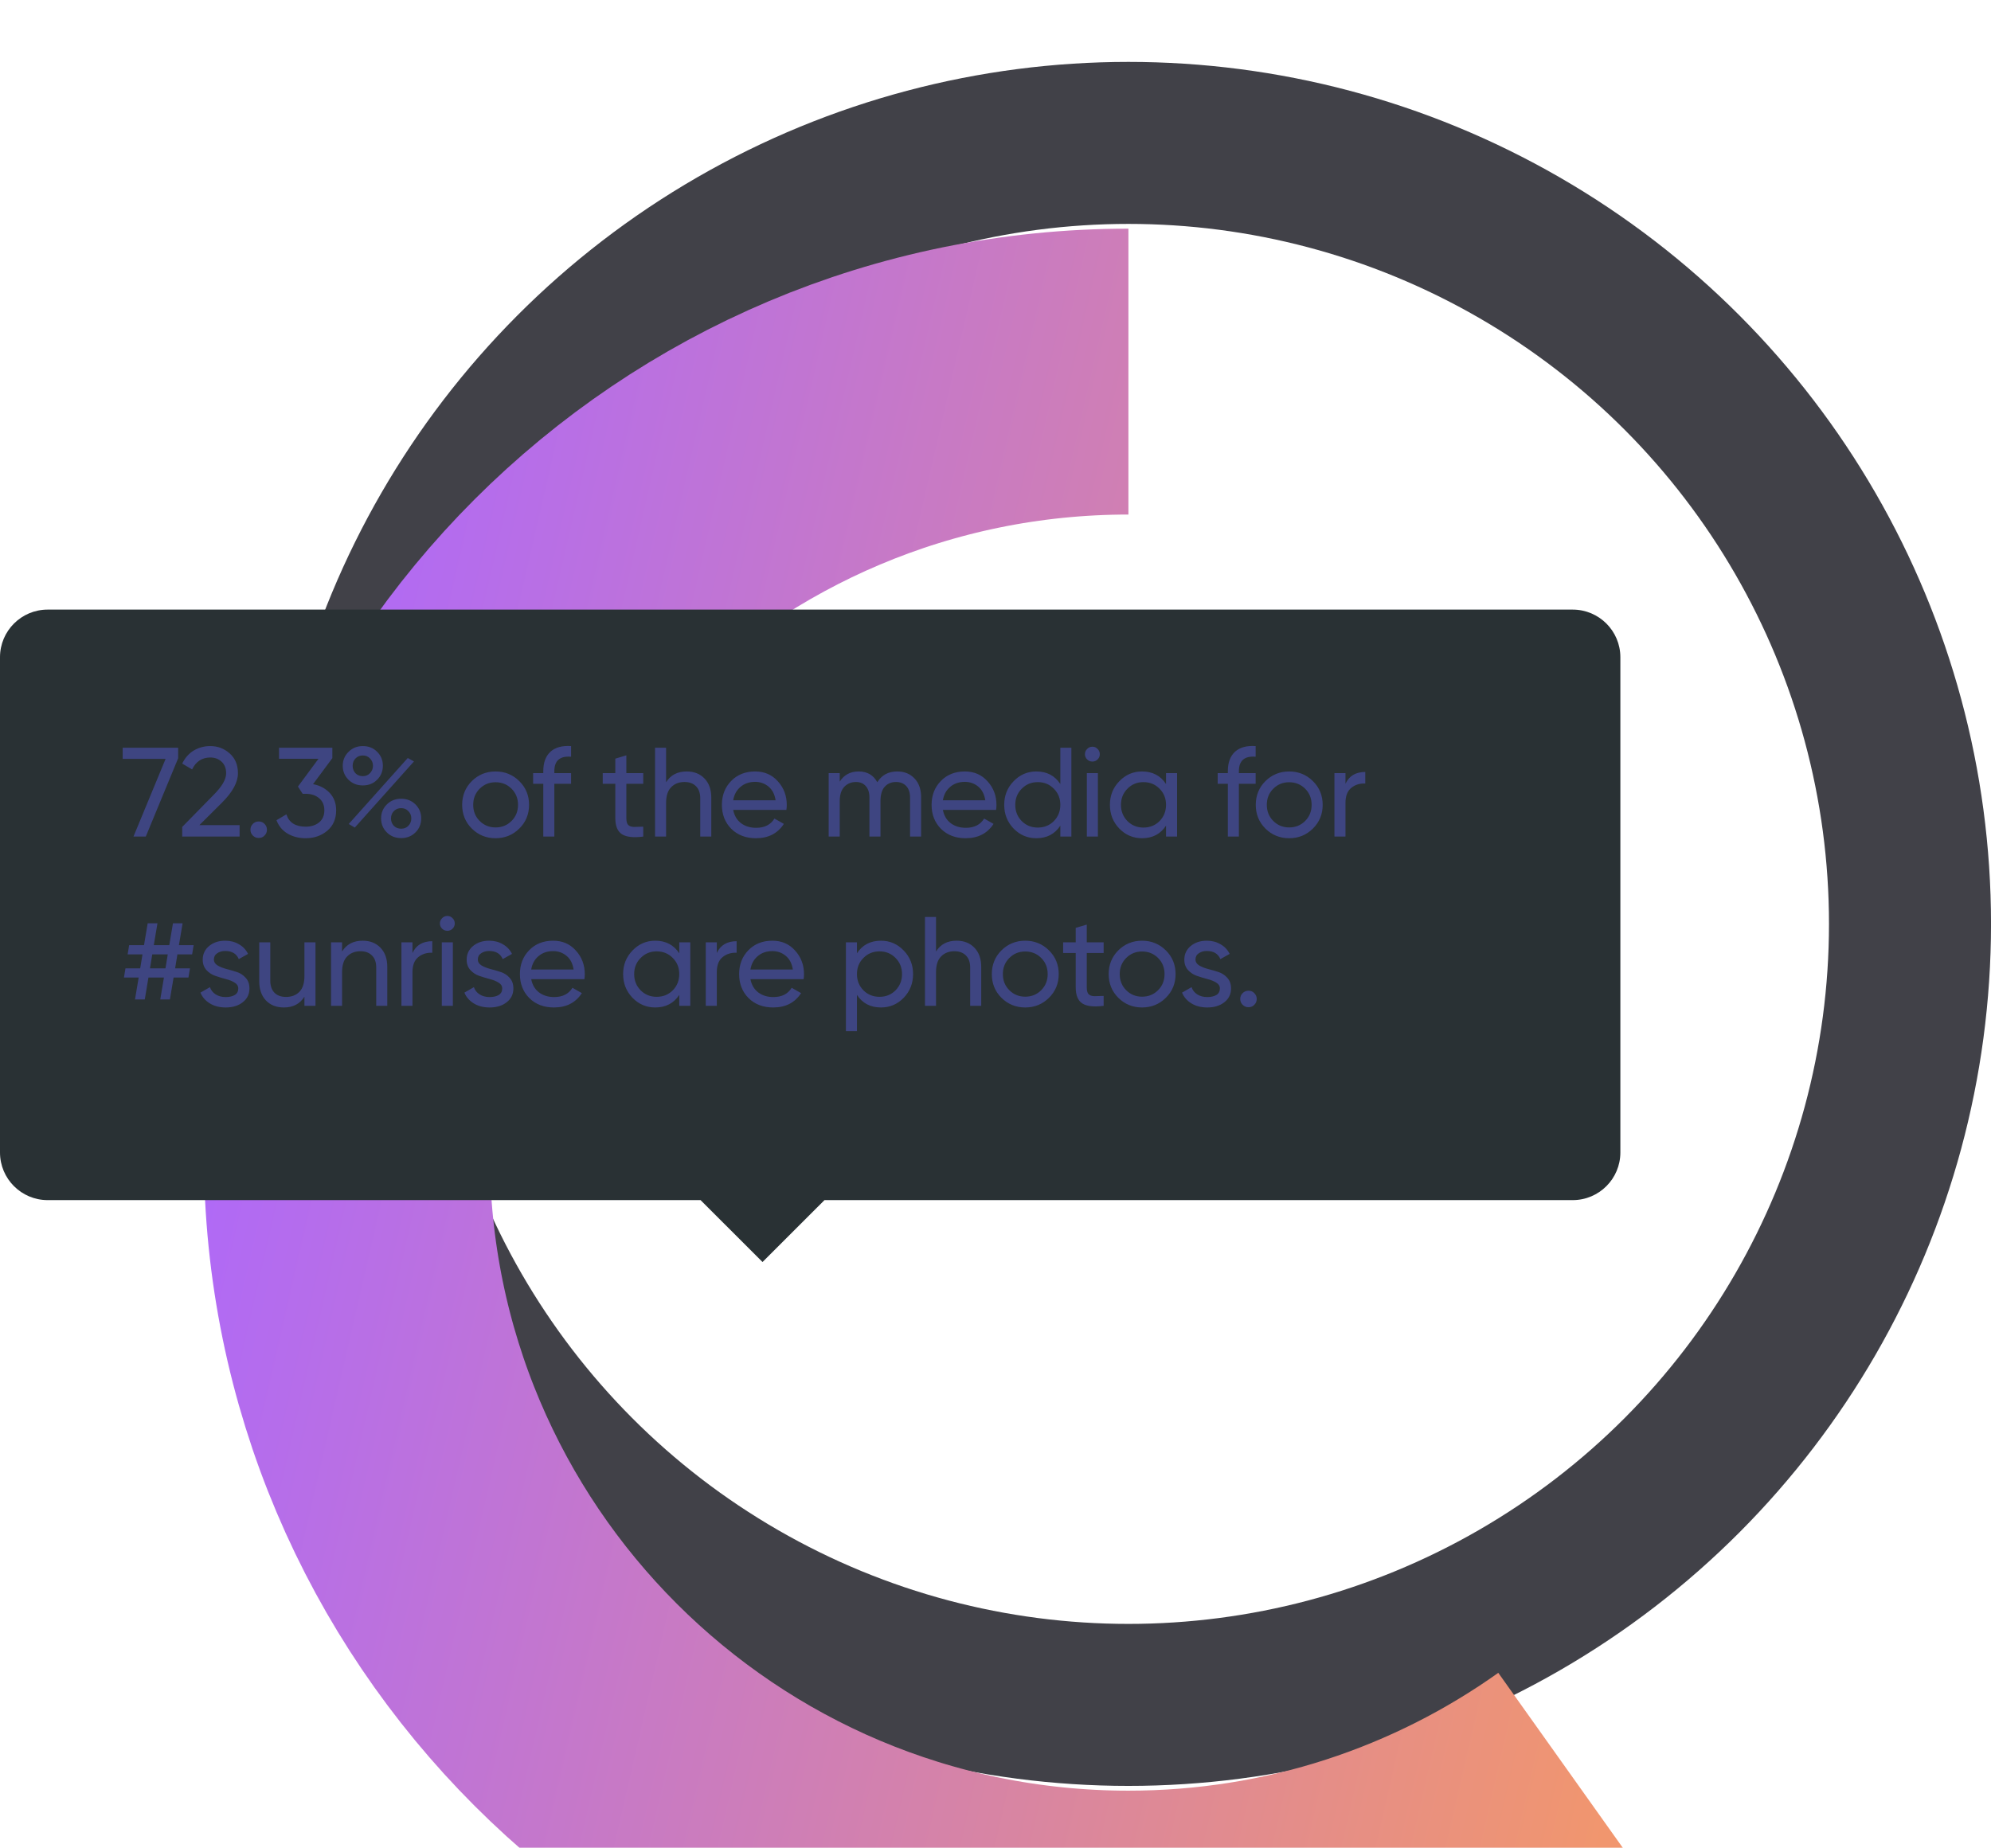 <svg xmlns="http://www.w3.org/2000/svg" fill="none" viewBox="21 18.8 188.18 174.69">
<ellipse cx="127.653" cy="106.144" rx="73.872" ry="73.834" stroke="#414148" stroke-width="15.315"/>
<g filter="url(#filter0_d_36_20623)">
<path d="M127.653 32.31C86.855 32.31 53.781 65.367 53.781 106.144C53.781 146.922 86.855 179.978 127.653 179.978C143.602 179.978 158.371 174.926 170.445 166.336" stroke="url(#paint0_linear_36_20623)" stroke-width="27.026"/>
</g>
<path d="M169.644 76.43L25.504 76.43C23.017 76.43 21 78.447 21 80.934L21 127.752C21 130.239 23.017 132.256 25.504 132.256H87.214L93.07 138.109L98.926 132.256H169.644C172.132 132.256 174.149 130.239 174.149 127.752V80.934C174.149 78.447 172.132 76.43 169.644 76.43Z" fill="#293134"/>
<path d="M32.595 89.488H37.839V90.484L34.779 97.888H33.615L36.651 90.544H32.595V89.488ZM38.222 97.888V96.976L41.186 93.952C41.978 93.16 42.374 92.48 42.374 91.912C42.374 91.44 42.23 91.072 41.942 90.808C41.654 90.544 41.302 90.412 40.886 90.412C40.094 90.412 39.518 90.788 39.158 91.54L38.222 90.988C38.486 90.444 38.85 90.032 39.314 89.752C39.786 89.472 40.306 89.332 40.874 89.332C41.578 89.332 42.19 89.564 42.71 90.028C43.23 90.492 43.49 91.116 43.49 91.9C43.49 92.748 42.99 93.672 41.99 94.672L39.842 96.808H43.646V97.888H38.222ZM45.45 98.02C45.234 98.02 45.05 97.944 44.898 97.792C44.746 97.64 44.67 97.456 44.67 97.24C44.67 97.024 44.746 96.84 44.898 96.688C45.05 96.536 45.234 96.46 45.45 96.46C45.674 96.46 45.858 96.536 46.002 96.688C46.154 96.84 46.23 97.024 46.23 97.24C46.23 97.456 46.154 97.64 46.002 97.792C45.858 97.944 45.674 98.02 45.45 98.02ZM50.588 92.932C51.228 93.052 51.752 93.328 52.16 93.76C52.568 94.192 52.772 94.74 52.772 95.404C52.772 96.22 52.492 96.864 51.932 97.336C51.372 97.808 50.692 98.044 49.892 98.044C49.252 98.044 48.684 97.9 48.188 97.612C47.692 97.316 47.34 96.892 47.132 96.34L48.068 95.788C48.316 96.564 48.924 96.952 49.892 96.952C50.412 96.952 50.836 96.816 51.164 96.544C51.492 96.272 51.656 95.892 51.656 95.404C51.656 94.916 51.492 94.536 51.164 94.264C50.836 93.984 50.412 93.844 49.892 93.844H49.604L49.16 93.16L51.104 90.532H47.372V89.488H52.412V90.472L50.588 92.932ZM55.291 93.052C54.747 93.052 54.295 92.872 53.935 92.512C53.575 92.152 53.395 91.712 53.395 91.192C53.395 90.68 53.575 90.244 53.935 89.884C54.303 89.516 54.755 89.332 55.291 89.332C55.835 89.332 56.287 89.512 56.647 89.872C57.007 90.232 57.187 90.672 57.187 91.192C57.187 91.712 57.007 92.152 56.647 92.512C56.295 92.872 55.843 93.052 55.291 93.052ZM54.595 91.9C54.779 92.084 55.011 92.176 55.291 92.176C55.571 92.176 55.799 92.08 55.975 91.888C56.159 91.696 56.251 91.464 56.251 91.192C56.251 90.92 56.159 90.692 55.975 90.508C55.799 90.316 55.571 90.22 55.291 90.22C55.011 90.22 54.779 90.316 54.595 90.508C54.419 90.692 54.331 90.92 54.331 91.192C54.331 91.472 54.419 91.708 54.595 91.9ZM53.959 96.7L59.539 90.46L60.127 90.784L54.535 97.036L53.959 96.7ZM60.271 97.492C59.911 97.852 59.459 98.032 58.915 98.032C58.371 98.032 57.919 97.852 57.559 97.492C57.199 97.132 57.019 96.692 57.019 96.172C57.019 95.652 57.199 95.212 57.559 94.852C57.919 94.492 58.371 94.312 58.915 94.312C59.459 94.312 59.911 94.492 60.271 94.852C60.631 95.212 60.811 95.652 60.811 96.172C60.811 96.692 60.631 97.132 60.271 97.492ZM58.219 96.868C58.403 97.052 58.635 97.144 58.915 97.144C59.195 97.144 59.423 97.052 59.599 96.868C59.783 96.676 59.875 96.444 59.875 96.172C59.875 95.9 59.783 95.672 59.599 95.488C59.423 95.296 59.195 95.2 58.915 95.2C58.635 95.2 58.403 95.296 58.219 95.488C58.043 95.672 57.955 95.9 57.955 96.172C57.955 96.444 58.043 96.676 58.219 96.868ZM70.081 97.132C69.465 97.74 68.717 98.044 67.837 98.044C66.957 98.044 66.209 97.74 65.593 97.132C64.985 96.524 64.681 95.776 64.681 94.888C64.681 94 64.985 93.252 65.593 92.644C66.209 92.036 66.957 91.732 67.837 91.732C68.717 91.732 69.465 92.036 70.081 92.644C70.697 93.252 71.005 94 71.005 94.888C71.005 95.776 70.697 96.524 70.081 97.132ZM67.837 97.024C68.437 97.024 68.941 96.82 69.349 96.412C69.757 96.004 69.961 95.496 69.961 94.888C69.961 94.28 69.757 93.772 69.349 93.364C68.941 92.956 68.437 92.752 67.837 92.752C67.245 92.752 66.745 92.956 66.337 93.364C65.929 93.772 65.725 94.28 65.725 94.888C65.725 95.496 65.929 96.004 66.337 96.412C66.745 96.82 67.245 97.024 67.837 97.024ZM74.977 90.34C73.921 90.252 73.393 90.708 73.393 91.708V91.888H74.977V92.896H73.393V97.888H72.349V92.896H71.389V91.888H72.349V91.708C72.349 90.9 72.573 90.288 73.021 89.872C73.477 89.456 74.129 89.276 74.977 89.332V90.34ZM81.796 92.896H80.2V96.148C80.2 96.444 80.256 96.656 80.368 96.784C80.488 96.904 80.668 96.968 80.908 96.976C81.148 96.976 81.444 96.968 81.796 96.952V97.888C80.884 98.008 80.216 97.936 79.792 97.672C79.368 97.4 79.156 96.892 79.156 96.148V92.896H77.968V91.888H79.156V90.52L80.2 90.208V91.888H81.796V92.896ZM85.9 91.732C86.604 91.732 87.168 91.956 87.592 92.404C88.016 92.844 88.228 93.444 88.228 94.204V97.888H87.184V94.264C87.184 93.776 87.052 93.4 86.788 93.136C86.524 92.864 86.16 92.728 85.696 92.728C85.176 92.728 84.756 92.892 84.436 93.22C84.116 93.54 83.956 94.036 83.956 94.708V97.888H82.912V89.488H83.956V92.752C84.38 92.072 85.028 91.732 85.9 91.732ZM90.298 95.368C90.402 95.904 90.646 96.32 91.03 96.616C91.422 96.912 91.902 97.06 92.47 97.06C93.262 97.06 93.838 96.768 94.198 96.184L95.086 96.688C94.502 97.592 93.622 98.044 92.446 98.044C91.494 98.044 90.718 97.748 90.118 97.156C89.526 96.556 89.23 95.8 89.23 94.888C89.23 93.984 89.522 93.232 90.106 92.632C90.69 92.032 91.446 91.732 92.374 91.732C93.254 91.732 93.97 92.044 94.522 92.668C95.082 93.284 95.362 94.028 95.362 94.9C95.362 95.052 95.35 95.208 95.326 95.368H90.298ZM92.374 92.716C91.814 92.716 91.35 92.876 90.982 93.196C90.614 93.508 90.386 93.928 90.298 94.456H94.306C94.218 93.888 93.994 93.456 93.634 93.16C93.274 92.864 92.854 92.716 92.374 92.716ZM105.802 91.732C106.474 91.732 107.018 91.952 107.434 92.392C107.85 92.824 108.058 93.412 108.058 94.156V97.888H107.014V94.192C107.014 93.728 106.894 93.368 106.654 93.112C106.414 92.856 106.094 92.728 105.694 92.728C105.246 92.728 104.886 92.88 104.614 93.184C104.35 93.48 104.218 93.936 104.218 94.552V97.888H103.174V94.192C103.174 93.728 103.058 93.368 102.826 93.112C102.602 92.856 102.294 92.728 101.902 92.728C101.462 92.728 101.094 92.88 100.798 93.184C100.51 93.488 100.366 93.944 100.366 94.552V97.888H99.322V91.888H100.366V92.692C100.774 92.052 101.37 91.732 102.154 91.732C102.962 91.732 103.55 92.072 103.918 92.752C104.334 92.072 104.962 91.732 105.802 91.732ZM110.117 95.368C110.221 95.904 110.465 96.32 110.849 96.616C111.241 96.912 111.721 97.06 112.289 97.06C113.081 97.06 113.657 96.768 114.017 96.184L114.905 96.688C114.321 97.592 113.441 98.044 112.265 98.044C111.313 98.044 110.537 97.748 109.937 97.156C109.345 96.556 109.049 95.8 109.049 94.888C109.049 93.984 109.341 93.232 109.925 92.632C110.509 92.032 111.265 91.732 112.193 91.732C113.073 91.732 113.789 92.044 114.341 92.668C114.901 93.284 115.181 94.028 115.181 94.9C115.181 95.052 115.169 95.208 115.145 95.368H110.117ZM112.193 92.716C111.633 92.716 111.169 92.876 110.801 93.196C110.433 93.508 110.205 93.928 110.117 94.456H114.125C114.037 93.888 113.813 93.456 113.453 93.16C113.093 92.864 112.673 92.716 112.193 92.716ZM121.218 89.488H122.262V97.888H121.218V96.856C120.698 97.648 119.942 98.044 118.95 98.044C118.11 98.044 117.394 97.74 116.802 97.132C116.21 96.516 115.914 95.768 115.914 94.888C115.914 94.008 116.21 93.264 116.802 92.656C117.394 92.04 118.11 91.732 118.95 91.732C119.942 91.732 120.698 92.128 121.218 92.92V89.488ZM119.082 97.036C119.69 97.036 120.198 96.832 120.606 96.424C121.014 96.008 121.218 95.496 121.218 94.888C121.218 94.28 121.014 93.772 120.606 93.364C120.198 92.948 119.69 92.74 119.082 92.74C118.482 92.74 117.978 92.948 117.57 93.364C117.162 93.772 116.958 94.28 116.958 94.888C116.958 95.496 117.162 96.008 117.57 96.424C117.978 96.832 118.482 97.036 119.082 97.036ZM124.252 90.796C124.052 90.796 123.884 90.728 123.748 90.592C123.612 90.456 123.544 90.292 123.544 90.1C123.544 89.908 123.612 89.744 123.748 89.608C123.884 89.464 124.052 89.392 124.252 89.392C124.444 89.392 124.608 89.464 124.744 89.608C124.88 89.744 124.948 89.908 124.948 90.1C124.948 90.292 124.88 90.456 124.744 90.592C124.608 90.728 124.444 90.796 124.252 90.796ZM123.724 97.888V91.888H124.768V97.888H123.724ZM131.208 91.888H132.252V97.888H131.208V96.856C130.688 97.648 129.932 98.044 128.94 98.044C128.1 98.044 127.384 97.74 126.792 97.132C126.2 96.516 125.904 95.768 125.904 94.888C125.904 94.008 126.2 93.264 126.792 92.656C127.384 92.04 128.1 91.732 128.94 91.732C129.932 91.732 130.688 92.128 131.208 92.92V91.888ZM129.072 97.036C129.68 97.036 130.188 96.832 130.596 96.424C131.004 96.008 131.208 95.496 131.208 94.888C131.208 94.28 131.004 93.772 130.596 93.364C130.188 92.948 129.68 92.74 129.072 92.74C128.472 92.74 127.968 92.948 127.56 93.364C127.152 93.772 126.948 94.28 126.948 94.888C126.948 95.496 127.152 96.008 127.56 96.424C127.968 96.832 128.472 97.036 129.072 97.036ZM139.678 90.34C138.622 90.252 138.094 90.708 138.094 91.708V91.888H139.678V92.896H138.094V97.888H137.05V92.896H136.09V91.888H137.05V91.708C137.05 90.9 137.274 90.288 137.722 89.872C138.178 89.456 138.83 89.276 139.678 89.332V90.34ZM145.089 97.132C144.473 97.74 143.725 98.044 142.845 98.044C141.965 98.044 141.217 97.74 140.601 97.132C139.993 96.524 139.689 95.776 139.689 94.888C139.689 94 139.993 93.252 140.601 92.644C141.217 92.036 141.965 91.732 142.845 91.732C143.725 91.732 144.473 92.036 145.089 92.644C145.705 93.252 146.013 94 146.013 94.888C146.013 95.776 145.705 96.524 145.089 97.132ZM142.845 97.024C143.445 97.024 143.949 96.82 144.357 96.412C144.765 96.004 144.969 95.496 144.969 94.888C144.969 94.28 144.765 93.772 144.357 93.364C143.949 92.956 143.445 92.752 142.845 92.752C142.253 92.752 141.753 92.956 141.345 93.364C140.937 93.772 140.733 94.28 140.733 94.888C140.733 95.496 140.937 96.004 141.345 96.412C141.753 96.82 142.253 97.024 142.845 97.024ZM148.168 92.896C148.512 92.152 149.136 91.78 150.04 91.78V92.872C149.528 92.848 149.088 92.984 148.72 93.28C148.352 93.576 148.168 94.052 148.168 94.708V97.888H147.124V91.888H148.168V92.896ZM39.159 109.028H37.767L37.551 110.348H38.955L38.811 111.212H37.407L37.059 113.288H36.147L36.495 111.212H35.031L34.683 113.288H33.759L34.107 111.212H32.715L32.859 110.348H34.251L34.467 109.028H33.063L33.207 108.152H34.611L34.959 106.088H35.883L35.535 108.152H36.999L37.347 106.088H38.259L37.911 108.152H39.303L39.159 109.028ZM36.639 110.348L36.855 109.028H35.391L35.175 110.348H36.639ZM41.217 109.508C41.217 109.74 41.333 109.928 41.565 110.072C41.797 110.208 42.077 110.32 42.404 110.408C42.733 110.488 43.06 110.584 43.389 110.696C43.717 110.8 43.996 110.984 44.228 111.248C44.461 111.504 44.577 111.836 44.577 112.244C44.577 112.788 44.364 113.224 43.941 113.552C43.525 113.88 42.989 114.044 42.333 114.044C41.748 114.044 41.248 113.916 40.833 113.66C40.416 113.404 40.12 113.064 39.944 112.64L40.844 112.124C40.941 112.412 41.12 112.64 41.385 112.808C41.648 112.976 41.965 113.06 42.333 113.06C42.676 113.06 42.961 112.996 43.184 112.868C43.408 112.732 43.52 112.524 43.52 112.244C43.52 112.012 43.404 111.828 43.172 111.692C42.941 111.548 42.66 111.436 42.333 111.356C42.005 111.268 41.676 111.168 41.349 111.056C41.02 110.944 40.74 110.76 40.508 110.504C40.276 110.248 40.16 109.92 40.16 109.52C40.16 109 40.361 108.572 40.761 108.236C41.169 107.9 41.676 107.732 42.285 107.732C42.773 107.732 43.205 107.844 43.581 108.068C43.965 108.284 44.252 108.588 44.444 108.98L43.569 109.472C43.352 108.96 42.925 108.704 42.285 108.704C41.989 108.704 41.736 108.776 41.529 108.92C41.321 109.056 41.217 109.252 41.217 109.508ZM49.774 107.888H50.818V113.888H49.774V113.024C49.35 113.704 48.702 114.044 47.83 114.044C47.126 114.044 46.562 113.824 46.138 113.384C45.714 112.936 45.502 112.332 45.502 111.572V107.888H46.546V111.512C46.546 112 46.678 112.38 46.942 112.652C47.206 112.916 47.57 113.048 48.034 113.048C48.554 113.048 48.974 112.888 49.294 112.568C49.614 112.24 49.774 111.74 49.774 111.068V107.888ZM55.276 107.732C55.98 107.732 56.544 107.956 56.968 108.404C57.392 108.844 57.603 109.444 57.603 110.204V113.888H56.559V110.264C56.559 109.776 56.428 109.4 56.163 109.136C55.9 108.864 55.535 108.728 55.072 108.728C54.551 108.728 54.132 108.892 53.812 109.22C53.492 109.54 53.331 110.036 53.331 110.708V113.888H52.288V107.888H53.331V108.752C53.755 108.072 54.404 107.732 55.276 107.732ZM59.985 108.896C60.329 108.152 60.953 107.78 61.857 107.78V108.872C61.345 108.848 60.905 108.984 60.537 109.28C60.169 109.576 59.985 110.052 59.985 110.708V113.888H58.941V107.888H59.985V108.896ZM63.286 106.796C63.086 106.796 62.918 106.728 62.782 106.592C62.646 106.456 62.578 106.292 62.578 106.1C62.578 105.908 62.646 105.744 62.782 105.608C62.918 105.464 63.086 105.392 63.286 105.392C63.478 105.392 63.642 105.464 63.778 105.608C63.914 105.744 63.982 105.908 63.982 106.1C63.982 106.292 63.914 106.456 63.778 106.592C63.642 106.728 63.478 106.796 63.286 106.796ZM62.758 113.888V107.888H63.802V113.888H62.758ZM66.163 109.508C66.163 109.74 66.279 109.928 66.511 110.072C66.743 110.208 67.023 110.32 67.351 110.408C67.679 110.488 68.007 110.584 68.335 110.696C68.663 110.8 68.943 110.984 69.175 111.248C69.407 111.504 69.523 111.836 69.523 112.244C69.523 112.788 69.311 113.224 68.887 113.552C68.471 113.88 67.935 114.044 67.279 114.044C66.695 114.044 66.195 113.916 65.779 113.66C65.363 113.404 65.067 113.064 64.891 112.64L65.791 112.124C65.887 112.412 66.067 112.64 66.331 112.808C66.595 112.976 66.911 113.06 67.279 113.06C67.623 113.06 67.907 112.996 68.131 112.868C68.355 112.732 68.467 112.524 68.467 112.244C68.467 112.012 68.351 111.828 68.119 111.692C67.887 111.548 67.607 111.436 67.279 111.356C66.951 111.268 66.623 111.168 66.295 111.056C65.967 110.944 65.687 110.76 65.455 110.504C65.223 110.248 65.107 109.92 65.107 109.52C65.107 109 65.307 108.572 65.707 108.236C66.115 107.9 66.623 107.732 67.231 107.732C67.719 107.732 68.151 107.844 68.527 108.068C68.911 108.284 69.199 108.588 69.391 108.98L68.515 109.472C68.299 108.96 67.871 108.704 67.231 108.704C66.935 108.704 66.683 108.776 66.475 108.92C66.267 109.056 66.163 109.252 66.163 109.508ZM71.207 111.368C71.311 111.904 71.555 112.32 71.939 112.616C72.331 112.912 72.811 113.06 73.379 113.06C74.171 113.06 74.747 112.768 75.107 112.184L75.995 112.688C75.411 113.592 74.531 114.044 73.355 114.044C72.403 114.044 71.627 113.748 71.027 113.156C70.435 112.556 70.139 111.8 70.139 110.888C70.139 109.984 70.431 109.232 71.015 108.632C71.599 108.032 72.355 107.732 73.283 107.732C74.163 107.732 74.879 108.044 75.431 108.668C75.991 109.284 76.271 110.028 76.271 110.9C76.271 111.052 76.259 111.208 76.235 111.368H71.207ZM73.283 108.716C72.723 108.716 72.259 108.876 71.891 109.196C71.523 109.508 71.295 109.928 71.207 110.456H75.215C75.127 109.888 74.903 109.456 74.543 109.16C74.183 108.864 73.763 108.716 73.283 108.716ZM85.2 107.888H86.243V113.888H85.2V112.856C84.68 113.648 83.924 114.044 82.931 114.044C82.091 114.044 81.376 113.74 80.784 113.132C80.192 112.516 79.895 111.768 79.895 110.888C79.895 110.008 80.192 109.264 80.784 108.656C81.376 108.04 82.091 107.732 82.931 107.732C83.924 107.732 84.68 108.128 85.2 108.92V107.888ZM83.064 113.036C83.671 113.036 84.18 112.832 84.588 112.424C84.996 112.008 85.2 111.496 85.2 110.888C85.2 110.28 84.996 109.772 84.588 109.364C84.18 108.948 83.671 108.74 83.064 108.74C82.463 108.74 81.96 108.948 81.552 109.364C81.144 109.772 80.939 110.28 80.939 110.888C80.939 111.496 81.144 112.008 81.552 112.424C81.96 112.832 82.463 113.036 83.064 113.036ZM88.749 108.896C89.093 108.152 89.717 107.78 90.621 107.78V108.872C90.109 108.848 89.669 108.984 89.301 109.28C88.933 109.576 88.749 110.052 88.749 110.708V113.888H87.705V107.888H88.749V108.896ZM91.927 111.368C92.031 111.904 92.275 112.32 92.659 112.616C93.051 112.912 93.531 113.06 94.099 113.06C94.891 113.06 95.467 112.768 95.827 112.184L96.715 112.688C96.131 113.592 95.251 114.044 94.075 114.044C93.123 114.044 92.347 113.748 91.747 113.156C91.155 112.556 90.859 111.8 90.859 110.888C90.859 109.984 91.151 109.232 91.735 108.632C92.319 108.032 93.075 107.732 94.003 107.732C94.883 107.732 95.599 108.044 96.151 108.668C96.711 109.284 96.991 110.028 96.991 110.9C96.991 111.052 96.979 111.208 96.955 111.368H91.927ZM94.003 108.716C93.443 108.716 92.979 108.876 92.611 109.196C92.243 109.508 92.015 109.928 91.927 110.456H95.935C95.847 109.888 95.623 109.456 95.263 109.16C94.903 108.864 94.483 108.716 94.003 108.716ZM104.263 107.732C105.103 107.732 105.819 108.04 106.411 108.656C107.003 109.264 107.299 110.008 107.299 110.888C107.299 111.768 107.003 112.516 106.411 113.132C105.819 113.74 105.103 114.044 104.263 114.044C103.271 114.044 102.515 113.648 101.995 112.856V116.288H100.951V107.888H101.995V108.92C102.515 108.128 103.271 107.732 104.263 107.732ZM104.131 113.036C104.731 113.036 105.235 112.832 105.643 112.424C106.051 112.008 106.255 111.496 106.255 110.888C106.255 110.28 106.051 109.772 105.643 109.364C105.235 108.948 104.731 108.74 104.131 108.74C103.523 108.74 103.015 108.948 102.607 109.364C102.199 109.772 101.995 110.28 101.995 110.888C101.995 111.496 102.199 112.008 102.607 112.424C103.015 112.832 103.523 113.036 104.131 113.036ZM111.413 107.732C112.117 107.732 112.681 107.956 113.105 108.404C113.528 108.844 113.74 109.444 113.74 110.204V113.888H112.696V110.264C112.696 109.776 112.564 109.4 112.301 109.136C112.036 108.864 111.672 108.728 111.208 108.728C110.688 108.728 110.268 108.892 109.948 109.22C109.628 109.54 109.468 110.036 109.468 110.708V113.888H108.424V105.488H109.468V108.752C109.892 108.072 110.54 107.732 111.413 107.732ZM120.142 113.132C119.526 113.74 118.778 114.044 117.898 114.044C117.018 114.044 116.27 113.74 115.654 113.132C115.046 112.524 114.742 111.776 114.742 110.888C114.742 110 115.046 109.252 115.654 108.644C116.27 108.036 117.018 107.732 117.898 107.732C118.778 107.732 119.526 108.036 120.142 108.644C120.758 109.252 121.066 110 121.066 110.888C121.066 111.776 120.758 112.524 120.142 113.132ZM117.898 113.024C118.498 113.024 119.002 112.82 119.41 112.412C119.818 112.004 120.022 111.496 120.022 110.888C120.022 110.28 119.818 109.772 119.41 109.364C119.002 108.956 118.498 108.752 117.898 108.752C117.306 108.752 116.806 108.956 116.398 109.364C115.99 109.772 115.786 110.28 115.786 110.888C115.786 111.496 115.99 112.004 116.398 112.412C116.806 112.82 117.306 113.024 117.898 113.024ZM125.312 108.896H123.716V112.148C123.716 112.444 123.772 112.656 123.884 112.784C124.004 112.904 124.184 112.968 124.424 112.976C124.664 112.976 124.96 112.968 125.312 112.952V113.888C124.4 114.008 123.732 113.936 123.308 113.672C122.884 113.4 122.672 112.892 122.672 112.148V108.896H121.484V107.888H122.672V106.52L123.716 106.208V107.888H125.312V108.896ZM131.187 113.132C130.571 113.74 129.823 114.044 128.943 114.044C128.063 114.044 127.315 113.74 126.699 113.132C126.091 112.524 125.787 111.776 125.787 110.888C125.787 110 126.091 109.252 126.699 108.644C127.315 108.036 128.063 107.732 128.943 107.732C129.823 107.732 130.571 108.036 131.187 108.644C131.803 109.252 132.111 110 132.111 110.888C132.111 111.776 131.803 112.524 131.187 113.132ZM128.943 113.024C129.543 113.024 130.047 112.82 130.455 112.412C130.863 112.004 131.067 111.496 131.067 110.888C131.067 110.28 130.863 109.772 130.455 109.364C130.047 108.956 129.543 108.752 128.943 108.752C128.351 108.752 127.851 108.956 127.443 109.364C127.035 109.772 126.831 110.28 126.831 110.888C126.831 111.496 127.035 112.004 127.443 112.412C127.851 112.82 128.351 113.024 128.943 113.024ZM133.993 109.508C133.993 109.74 134.109 109.928 134.341 110.072C134.573 110.208 134.853 110.32 135.181 110.408C135.509 110.488 135.837 110.584 136.165 110.696C136.493 110.8 136.773 110.984 137.005 111.248C137.237 111.504 137.353 111.836 137.353 112.244C137.353 112.788 137.141 113.224 136.717 113.552C136.301 113.88 135.765 114.044 135.109 114.044C134.525 114.044 134.025 113.916 133.609 113.66C133.193 113.404 132.897 113.064 132.721 112.64L133.621 112.124C133.717 112.412 133.897 112.64 134.161 112.808C134.425 112.976 134.741 113.06 135.109 113.06C135.453 113.06 135.737 112.996 135.961 112.868C136.185 112.732 136.297 112.524 136.297 112.244C136.297 112.012 136.181 111.828 135.949 111.692C135.717 111.548 135.437 111.436 135.109 111.356C134.781 111.268 134.453 111.168 134.125 111.056C133.797 110.944 133.517 110.76 133.285 110.504C133.053 110.248 132.937 109.92 132.937 109.52C132.937 109 133.137 108.572 133.537 108.236C133.945 107.9 134.453 107.732 135.061 107.732C135.549 107.732 135.981 107.844 136.357 108.068C136.741 108.284 137.029 108.588 137.221 108.98L136.345 109.472C136.129 108.96 135.701 108.704 135.061 108.704C134.765 108.704 134.513 108.776 134.305 108.92C134.097 109.056 133.993 109.252 133.993 109.508ZM139 114.02C138.784 114.02 138.6 113.944 138.448 113.792C138.296 113.64 138.22 113.456 138.22 113.24C138.22 113.024 138.296 112.84 138.448 112.688C138.6 112.536 138.784 112.46 139 112.46C139.224 112.46 139.408 112.536 139.552 112.688C139.704 112.84 139.78 113.024 139.78 113.24C139.78 113.456 139.704 113.64 139.552 113.792C139.408 113.944 139.224 114.02 139 114.02Z" fill="#3E4581"/>
<defs>
<filter id="filter0_d_36_20623" x="0.269" y="0.418" width="218.01" height="254.694" filterUnits="userSpaceOnUse" color-interpolation-filters="sRGB">
<feFlood flood-opacity="0" result="BackgroundImageFix"/>
<feColorMatrix in="SourceAlpha" type="matrix" values="0 0 0 0 0 0 0 0 0 0 0 0 0 0 0 0 0 0 127 0" result="hardAlpha"/>
<feOffset dy="21.621"/>
<feGaussianBlur stdDeviation="20"/>
<feColorMatrix type="matrix" values="0 0 0 0 0 0 0 0 0 0 0 0 0 0 0 0 0 0 0.1 0"/>
<feBlend mode="normal" in2="BackgroundImageFix" result="effect1_dropShadow_36_20623"/>
<feBlend mode="normal" in="SourceGraphic" in2="effect1_dropShadow_36_20623" result="shape"/>
</filter>
<linearGradient id="paint0_linear_36_20623" x1="53.781" y1="32.31" x2="196.842" y2="65.217" gradientUnits="userSpaceOnUse">
<stop stop-color="#AE68FA"/>
<stop offset="1" stop-color="#F1966E"/>
</linearGradient>
</defs>
</svg>